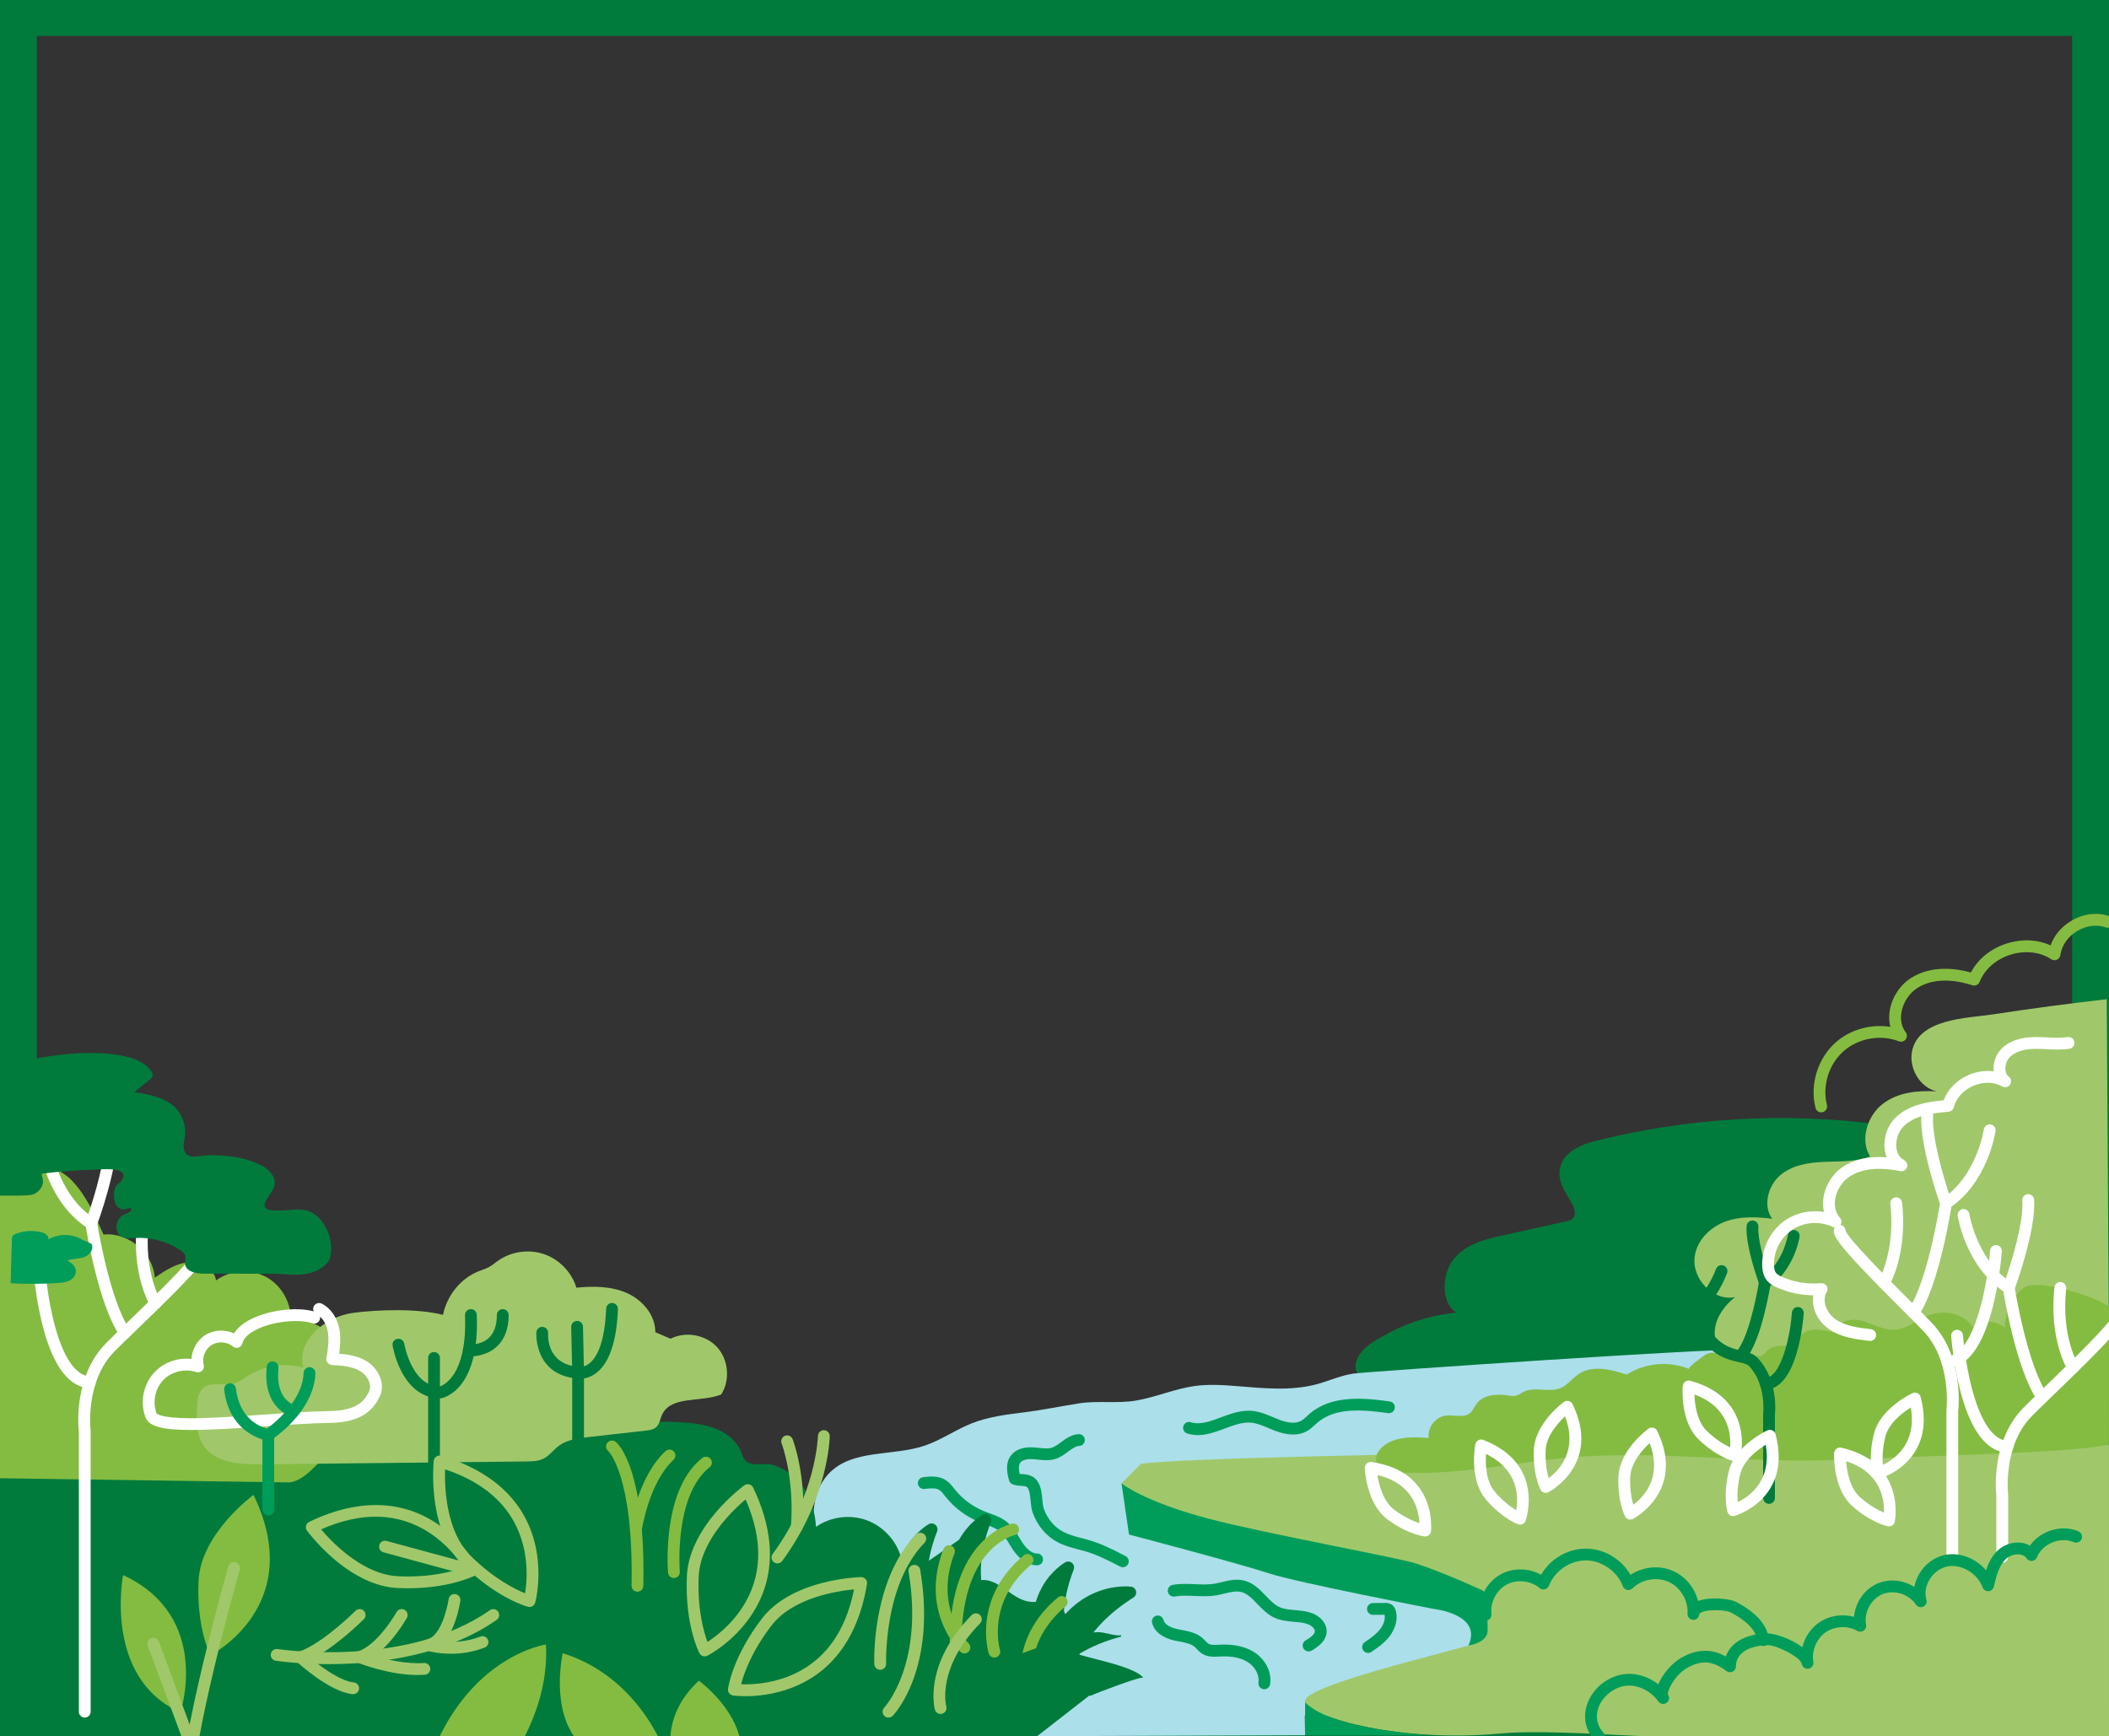 <?xml version="1.0" encoding="UTF-8"?>
<svg xmlns="http://www.w3.org/2000/svg" xmlns:xlink="http://www.w3.org/1999/xlink" version="1.1" viewBox="0 0 1429.71 1177.07">
  <rect x="0" y="0" width="1429.71" height="1177.07" fill="#333333" stroke="none"/>
  <defs>
    <style>
      .cls-1 {
        fill: none;
      }

      .cls-2 {
        fill: #fff;
      }

      .cls-3 {
        fill: #abdfea;
      }

      .cls-4 {
        fill: #007b3c;
      }

      .cls-5 {
        fill: #a0c86a;
      }

      .cls-6 {
        fill: #84bc41;
      }

      .cls-7 {
        fill: #009d5a;
      }

      .cls-8 {
        clip-path: url(#clippath);
      }
    </style>
    <clipPath id="clippath">
      <rect class="cls-1" y="-.65" width="1429.71" height="1178.04"/>
    </clipPath>
  </defs>
  <!-- Generator: Adobe Illustrator 28.6.0, SVG Export Plug-In . SVG Version: 1.2.0 Build 709)  -->
  <g>
    <g id="fondo">
      <path class="cls-4" d="M1404.71,24.35v1127.72H25V24.35h1379.71M1429.71-.65H0v1177.72h1429.71V-.65h0Z"/>
      <g class="cls-8">
        <path class="cls-4" d="M1273.46,762.25c-64.27-8.36-129.69-4.44-192.9,11.55-10.37,2.62-22.92,8.54-23.41,20.96-.31,7.88,4.67,14.45,8.39,21.03,1.64,2.91,3.04,6.93,1.18,9.65-1.12,1.64-3.03,2.14-4.79,2.53-14.58,3.23-29.16,6.47-43.73,9.7-11.81,2.62-24.44,5.74-32.73,15.95-8.29,10.21-8.8,29.99,1.96,36.28-20.4,1.94-40.42,9.16-58.23,21-6.45,4.29-13.39,13.49-8.85,20.36,1.84,2.79,4.99,3.83,7.92,4.64,65.47,18.04,133.8,4.97,200.69-3.28,59.23-7.31,118.78-10.78,178.32-12.46,12.93-.37,28.44-2.46,34.15-16.07,2.17-5.17,2.41-11.11,2.61-16.87.69-19.51,1.38-39.02,2.06-58.53.31-8.74.58-17.79-2.17-25.92-2.95-8.73-9.02-15.4-14.9-21.76-9.82-10.61-21.42-21.97-34.7-20.32"/>
        <path class="cls-5" d="M1428.18,677.43c-25.9,2.95-51.76,6.4-77.55,10.34-16.49,2.52-50.23,2.61-54.49,25.18-2.21,11.69,5.73,24.47,16.75,26.96-12.76-.77-26.37.57-36.68,8.57-10.3,8-15.57,24.39-8.42,35.6-9.93,3.64-20.71,3.18-31.21,3.62-10.5.45-21.58,2.11-29.77,9.07-8.19,6.96-11.95,20.79-5.4,29.49-10.53-1.27-21.45-1.79-31.49,1.8-10.04,3.6-19.1,12.11-20.97,23.15-2.63,15.54,12.52,31.27,27.16,28.19-6.62,5.46-12.5,12.83-13.53,21.65-1.87,16.05,13.62,22.11,25.69,24.09,35.96,5.91,194.95-2.07,241.44-8.63"/>
        <path class="cls-3" d="M1403.32,1163.05h-838.27c-.41,0-2.49-6.88-2.64-10.41-.87-20.86-1.74-41.73-2.61-62.59-.37-8.89.53-18.72-.98-27.36-1.84-10.6-6.7-20.04-7.31-31.07-.67-12,2.44-24.75,10.95-33.23,15.96-15.91,42.57-11.1,63.97-18.16,11.25-3.71,21.08-10.8,32.09-15.18,11.28-4.49,23.48-6.03,35.53-7.53,12.55-1.56,24.94-4.12,37.28-6.08,12.86-2.05,26.09.31,39.13-1.96,13.3-2.32,25.9-7.93,39.28-9.8,9.64-1.35,19.44-.71,29.15.08,17.94,1.45,36.3,3.35,53.69-1.3,8.36-2.24,16.35-5.97,24.92-7.22,9.54-1.38,250.62-17.7,260.09-15.93,36.51,6.85-156.14,37.3-119.33,33.35,42.5-4.56,87.86-.18,130.62-.18h203.3l11.14,214.57Z"/>
        <path class="cls-5" d="M1429.71,1177.07s-210.6,5.69-334.72-.91c-34.2-1.82-61.84-2.42-76.69-1.01-68.72,6.57-128.37-10.51-133.55-21.02-5.19-10.51,97.94-34.16,114.1-39.59,3.89-1.31,7.78-14.28,7.78-14.28l-20.75-9.2s-55.76-7.88-80.39-18.39c-24.64-10.51-136.15-34.16-136.15-34.16l-9.08-32.85,12.97-13.14c41.49-7.58,656.47-13.14,656.47-13.14"/>
        <path class="cls-7" d="M760.27,1005.66l5.09,34.69s75.86,19.99,94.55,26.22c18.68,6.23,111.75,24.17,111.75,24.17,0,0,33.74,3.52,23.77,24.85,0,0,13.07-1.62,13.07-10.34,0-17.03-2.84-26.71-2.84-26.71,0,0-25.25-11.83-45.93-18.61-11.86-3.88-102.54-20.32-140.34-30.3-44.48-11.75-59.13-23.98-59.13-23.98Z"/>
        <path class="cls-4" d="M600.91,1160.67c42.63,3.69,24.97,15.06,42.63,3.69,16.69-10.75,33.42-21.52,51.08-30.61,9.73-5.01,20.25-9.95,26.1-19.2,5.84-9.25,3.92-24.26-6.44-27.76-5.49-1.85-11.57-.01-17.28-1.04-11.77-2.12-20.19-15.94-32.06-14.49-1.95.24-4.03.88-5.78,0-2.42-1.21-2.74-4.46-2.75-7.16-.02-8.17-.04-16.34-.06-24.51-12.15,8.44-24.31,16.88-36.46,25.31-.59.41-3.09-19.24-9.07-9.08-3.22-11.5-12.26-21.21-23.5-25.24-11.24-4.03-24.39-2.27-34.18,4.57-.59-11.95-4.91-23.97-13.34-32.46-4.32-4.35-9.74-7.64-15.61-9.41-5.1-1.54-11.71.35-16.3-1.4-4.74-1.81-4.52-6.75-7.05-10.84-2.79-4.52-7.04-8.17-11.71-10.64-8.05-4.25-17.33-5.45-26.41-6.05-18.72-1.23-37.58-.16-56.04,3.14-9.23,1.65-18.36,3.85-27.33,6.6-7.49,2.3-17.64,1.36-23.99,6.36-2.51,1.98-4.59,5.02-7.77,5.32-5.08.47-7.95-6.2-12.86-7.58-3.67-1.03-7.38,1.12-11.04,2.2-9.61,2.82-20.92-3.01-24.2-12.48-4.01,4.99-8.26,10.16-14.16,12.64-5.9,2.47-13.92,1.15-16.85-4.54-3.25,5.42-11.27-.29-17.58-.64-5.65-.32-10.21,4.19-14.88,7.39-12.08,8.29-44.42,8.99-56.86.29-5.03-3.51-8.51-8.82-11.29-14.29-.76,6.25-7.75,10.93-13.82,9.25-5.59-1.55-8.95-7.06-13.25-10.96-4.3-3.9-12.2-5.72-15.15-.73-1.91,3.23-1.31,8.62-4.94,9.58-1.62.43-3.27-.41-4.9-.78-3.8-.86-7.68.84-11.08,2.75-3.71,2.08-7.26,4.46-10.6,7.11-1.5,1.19-2.99,2.45-4.79,3.1-1.62.58-3.38.62-5.09.59-18.66-.31-37.3-6.46-55.47,2.1-3.29,1.55-17.65.22-16.07-3.05l-.64,178.92,588.85-5.96Z"/>
        <path class="cls-6" d="M1429.71,885.81c-8.13-6.27-48.52-19.91-58.04-12.55-4.27,3.3-7.64,7.88-9.69,12.86-.68,1.64-4.31,12.75-2.18,13.9-3.58-1.93-7.33-3.8-11.39-4.08-4.05-.28-8.51,1.42-10.34,5.05-4.34-8.68-15.4-12.23-25-10.79-9.62,1.44-16.34,8.53-25.27,10.78-8.11,2.05-16.55-2.52-23.96-5.12-7.55-2.65-18.58-.82-19.47,7.7-6.13-1.21-13.22-3.33-19.18-1.26-4.28,1.49-11.43,10.01-15.43,10.02-3.67.01-7.64.12-10.55,2.36-1.97,1.51-3.34,3.94-5.71,4.66-2.45.75-5.01-.59-7.21-1.92-2.66-1.61-5.84-3.33-8.7-2.11-5.85,2.49-6.93,3.33-13.03,2.24-3.45-.62-4.58-.89-7.8.53-1.43.63-13.29,9.36-11.66,10.04-13.61-5.62-29.92-4.16-42.32,3.79-10.48-3.37-22.57-6.58-31.93-.78-3.66,2.27-6.44,5.7-9.92,8.24-9,6.54-19.66-.56-28.97,4.72-1.46.83-2.84,1.87-4.48,2.23-1.5.33-3.07.05-4.59-.19-7.83-1.23-17.17-.84-21.89,5.53-1.54,2.08-2.46,4.67-4.45,6.33-4.36,3.64-10.93.99-16.55,1.73-7,.92-12.49,8.21-11.45,15.19-11.61-.93-25.03-1.18-32.8,7.5-1.58,1.76-2.86,3.95-2.91,6.31-.12,5.27,5.73,8.77,10.99,9.2,37.77,3.09,74.58-4.96,111.94-9,64.04-6.93,128.64,3.89,192.93.7,54.8-2.72,154.46-4.26,180.99-10.24"/>
        <path class="cls-6" d="M0,785.78c13.83-3.63,38.63,4.1,48.55,14.4,9.92,10.3,15.85,23.7,21.58,36.8,16.81-1.75,33.61,12.36,34.8,29.22,6.88-4.7,14.15-9.56,22.44-10.37,8.29-.81,17.77,3.99,19.12,12.21,9.69-7.08,23.5-7.99,34.03-2.24,10.53,5.75,17.24,17.86,16.52,29.84,13.26-2.79,27.93,5.95,31.78,18.94,2.25,7.58,1.19,16.03,4.53,23.19,1.85,3.96,4.93,7.24,6.73,11.22,5.07,11.19-1.71,24.88-11.94,31.68-10.23,6.8-19.66,22.92-31.86,24.36l-196.29-2.85"/>
        <path class="cls-5" d="M444.23,903.18c.11-11.59-8.69-21.88-19.29-26.57-10.6-4.69-22.65-4.74-34.19-3.62-3.17-10.44-11.58-19.16-21.9-22.71-10.32-3.55-22.31-1.85-31.23,4.43-2.09,1.47-4.04,3.18-6.29,4.39-2.04,1.09-4.27,1.74-6.42,2.58-12.72,4.94-21.83,16.53-24.61,29.76-16.45-4.37-43.82-3.67-61.02-1.36-18.77,2.52-38.69,18.9-33.54,37.13-12.41-3.54-26.28-1.55-37.2,5.33-3.14,1.98-6.13,4.38-9.72,5.37-7.01,1.94-15.7-1.63-21.14,3.2-3.46,3.07-3.9,8.22-4.09,12.84-.37,8.89-.58,18.45,4.31,25.9,7.85,11.96,24.66,13.06,38.97,12.91,60-.65,120.01-1.3,180.01-1.95,3.87-.04,7.88-.12,11.36-1.82,4.12-2.01,6.87-6,10.55-8.74,5.71-4.25,13.14-5.18,20.21-5.98,12.86-1.45,25.72-2.89,38.58-4.34,2.68-.3,5.57-.7,7.49-2.59,2.06-2.03,2.4-5.16,3.55-7.81,5.88-13.66,26.49-8.57,40.28-14.12,6.19-9.71,5.02-23.51-2.72-32.03-7.74-8.52-21.36-11.01-31.62-5.78"/>
        <path class="cls-2" d="M129.64,969.47c-19.61,0-29.35-2.42-31.22-9.18-3.68-10.35-1-22.55,6.69-30.4,6.35-6.49,15.72-9.62,24.68-8.56.38-6.45,3.82-12.7,9.34-16.19,5.79-3.67,13.35-3.98,19.51-1.15,2.11-3.38,5.53-6.41,10.11-8.93,12.25-6.74,31.83-9.34,43.93-6.01-.48-1.06-.5-2.32.06-3.45.99-1.98,3.39-2.78,5.37-1.79,6.27,3.14,10.81,9.93,12.12,18.17.85,5.34.38,10.73-.33,15.74,6.17.52,13.05,1.61,18.9,5.27,7.59,4.75,12.98,15.34,8.46,24.17-4.32,8.44-11.67,17.11-33.36,17.47-13.33.22-29.44,1.35-45.03,2.44-20.65,1.44-36.89,2.4-49.23,2.4ZM126.4,929.14c-5.76,0-11.6,2.27-15.59,6.34-5.54,5.66-7.52,14.81-4.82,22.25.05.13.09.27.12.4.17.28,2.5,3.28,22.78,3.37,13.79.07,31.89-1.2,49.41-2.42,15.69-1.1,31.91-2.23,45.45-2.45,19.81-.33,23.92-8.34,26.37-13.12,2.34-4.57-1.06-10.91-5.58-13.74-5.57-3.49-12.98-3.96-19.53-4.38-1.12-.07-2.17-.62-2.87-1.5-.7-.88-1-2.01-.83-3.13.93-5.84,1.89-11.88.99-17.53-.71-4.45-2.64-8.22-5.34-10.61.12.65.08,1.34-.15,2.01-.72,2.09-2.99,3.2-5.08,2.48-8.76-3.01-27.37-1.54-39.14,4.94-3.25,1.79-7.33,4.75-8.27,8.68-.32,1.35-1.32,2.44-2.64,2.87-1.32.44-2.77.15-3.83-.74-3.92-3.3-10.13-3.72-14.46-.98-4.33,2.74-6.6,8.54-5.29,13.49.38,1.42-.06,2.94-1.14,3.95-1.08,1-2.62,1.34-4.02.87-2.1-.71-4.32-1.05-6.56-1.05Z"/>
        <g>
          <path class="cls-7" d="M181.88,1027.3c-2.21,0-4-1.79-4-4v-50.51c0-1.35.68-2.6,1.8-3.34.25-.17,25.4-17.04,26.15-38.71.08-2.21,1.96-3.9,4.14-3.86,2.21.08,3.94,1.93,3.86,4.14-.77,22.33-21.57,39.19-27.95,43.85v48.44c0,2.21-1.79,4-4,4Z"/>
          <path class="cls-7" d="M199.18,960.59c-.26,0-.53-.03-.79-.08-.21-.04-20.54-4.51-17.6-33.96.22-2.2,2.17-3.81,4.38-3.58,2.2.22,3.8,2.18,3.58,4.38-2.2,22,10.72,25.21,11.27,25.33,2.14.49,3.51,2.61,3.05,4.75-.4,1.87-2.04,3.16-3.88,3.16Z"/>
          <path class="cls-7" d="M181.89,976.79c-.18,0-.36-.01-.55-.04-.26-.04-25.77-3.87-29.36-34.51-.26-2.19,1.31-4.18,3.51-4.44,2.2-.26,4.18,1.31,4.44,3.51,2.85,24.34,21.72,27.4,22.52,27.52,2.18.32,3.7,2.34,3.39,4.52-.28,2-1.99,3.44-3.95,3.44Z"/>
        </g>
        <path class="cls-4" d="M298.25,948.07h-.05c-10.94-.13-20-6.53-26.18-18.5-4.42-8.55-5.82-16.96-5.88-17.32-.35-2.18,1.12-4.24,3.31-4.59,2.18-.35,4.23,1.12,4.59,3.3.03.18,1.33,7.72,5.17,15.09,4.71,9.02,10.98,13.73,18.64,14,2.16-.63,19.02-6.9,17.36-48.36-.09-2.21,1.63-4.07,3.84-4.16.05,0,.11,0,.16,0,2.13,0,3.91,1.69,3.99,3.84,2.08,51.87-23.25,56.48-24.33,56.65-.21.03-.42.05-.62.05Z"/>
        <path class="cls-4" d="M294.23,1006.18c-2.21,0-4-1.79-4-4v-81.56c0-2.21,1.79-4,4-4s4,1.79,4,4v81.56c0,2.21-1.79,4-4,4Z"/>
        <path class="cls-4" d="M318.71,919.57c-.68,0-1.11-.03-1.19-.04-2.2-.17-3.85-2.09-3.68-4.29.17-2.2,2.08-3.87,4.28-3.68.16,0,7.96.44,13.29-4.55,3.59-3.36,5.41-8.56,5.41-15.46,0-2.21,1.79-4,4-4s4,1.79,4,4c0,9.25-2.7,16.44-8.03,21.38-6.53,6.05-14.98,6.65-18.08,6.65Z"/>
        <path class="cls-4" d="M393.39,934.72c-.91,0-1.6-.08-2-.15-29.62-2.36-27.83-31.03-27.8-31.32.16-2.2,2.09-3.83,4.29-3.69,2.2.17,3.85,2.08,3.69,4.27-.15,2.17-.79,21.17,20.63,22.77.18.01.37.04.55.08.05,0,3.26.52,6.9-2.44,4.62-3.74,10.32-13.21,11.26-37.03.09-2.21,1.92-3.91,4.15-3.84,2.21.09,3.93,1.95,3.84,4.15-.86,21.85-5.77,36.39-14.59,43.23-4.3,3.33-8.43,3.96-10.92,3.96Z"/>
        <path class="cls-4" d="M391.9,990.78c-2.21,0-4-1.79-4-4v-56.18l-.67-30.98c-.05-2.21,1.7-4.04,3.91-4.08,2.23-.08,4.04,1.7,4.08,3.91l.67,31.07v56.26c0,2.21-1.79,4-4,4Z"/>
        <path class="cls-7" d="M812.05,972.93c-2.38,0-4.79-.32-7.23-1.1-2.11-.67-3.27-2.91-2.61-5.02.67-2.11,2.92-3.27,5.02-2.61,6.27,1.98,13.07-.54,20.26-3.22,6.74-2.5,13.71-5.1,21.18-4.47,5.24.44,9.89,2.4,14.39,4.3,1.51.64,2.93,1.24,4.37,1.78,6.29,2.38,11.24,2.58,14.69.62,1.31-.75,2.55-1.89,3.87-3.11.63-.58,1.25-1.16,1.9-1.71,14.62-12.53,35.65-10.85,54.22-8.29,2.19.3,3.72,2.32,3.42,4.51-.3,2.19-2.33,3.72-4.51,3.42-17.62-2.43-35.83-3.92-47.92,6.44-.57.49-1.12,1-1.68,1.51-1.52,1.4-3.23,2.99-5.34,4.19-5.62,3.2-12.85,3.17-21.48-.09-1.58-.6-3.14-1.26-4.65-1.89-4.11-1.73-7.99-3.37-11.95-3.7-5.7-.49-11.54,1.69-17.73,3.99-5.91,2.2-11.96,4.45-18.23,4.45Z"/>
        <path class="cls-7" d="M761.2,1062.53c-.62,0-1.25-.14-1.84-.45-7.21-3.73-14.66-7.59-22.39-9.98-1.88-.58-3.78-1.08-5.78-1.6-4.67-1.22-9.51-2.49-14.05-4.86-7.85-4.1-13.92-11.27-17.09-20.18-.86-2.41-1.13-5.28-1.4-8.05-.38-3.96-.81-8.45-2.89-9.49-.81-.4-2.09-.48-3.46-.57-1.82-.11-3.88-.24-5.96-1.12-1.13-.48-1.98-1.45-2.3-2.63-1.48-5.4-2.5-11.6,1.12-16.61,3.09-4.27,8.58-6.25,15.92-5.7,1.06.08,2.13.19,3.19.31,3.22.35,6.27.68,8.82-.14,2.05-.66,4.06-2.14,6.19-3.71,3.3-2.44,7.04-5.2,11.95-5.44,2.21-.1,4.08,1.6,4.19,3.8.11,2.21-1.6,4.08-3.8,4.19-2.49.12-4.85,1.86-7.58,3.88-2.43,1.8-5.19,3.84-8.5,4.89-4.17,1.33-8.39.88-12.12.47-.98-.11-1.95-.21-2.92-.28-2.03-.15-6.95-.21-8.84,2.41-1.31,1.81-1.08,4.67-.45,7.57.5.05,1.05.09,1.6.12,2,.13,4.27.27,6.53,1.4,6.05,3.02,6.73,10.15,7.28,15.88.23,2.39.45,4.66.97,6.14,2.49,7,7.2,12.6,13.26,15.76,3.74,1.95,7.93,3.05,12.37,4.21,2,.52,4.07,1.06,6.12,1.7,8.42,2.6,16.19,6.62,23.71,10.52,1.96,1.02,2.73,3.43,1.71,5.39-.71,1.37-2.11,2.16-3.55,2.16Z"/>
        <path class="cls-7" d="M702.97,1061.21c-5.9,0-11.66-3.71-16.23-10.47-.92-1.36-1.76-2.74-2.57-4.09-1.93-3.17-3.75-6.17-6.23-8.27-2.7-2.28-6.27-3.59-10.06-4.99-1.38-.51-2.81-1.03-4.21-1.61-8.81-3.64-16.63-9.5-22.59-16.94-.25-.31-.5-.62-.74-.94-1.19-1.52-2.32-2.96-3.6-3.75-2.42-1.51-6.11-1.2-9.99-.71-2.21.27-4.19-1.28-4.47-3.47-.28-2.19,1.28-4.19,3.47-4.47,4.06-.51,10.19-1.28,15.23,1.87,2.46,1.54,4.16,3.69,5.65,5.59.23.29.46.58.69.87,5.13,6.39,11.84,11.42,19.41,14.55,1.26.52,2.55,1,3.92,1.5,4.28,1.57,8.7,3.19,12.47,6.39,3.48,2.94,5.73,6.65,7.9,10.23.8,1.32,1.56,2.56,2.36,3.76,1.76,2.6,5.34,6.95,9.6,6.95.04,0,.07,0,.11,0,2.19,0,3.98,1.76,4,3.96.02,2.21-1.75,4.02-3.96,4.04-.05,0-.1,0-.15,0Z"/>
        <path class="cls-7" d="M887.09,1119.6c-1.39,0-2.73-.72-3.47-2.01-1.1-1.92-.44-4.36,1.48-5.46,4.32-2.48,6.48-4.75,6.24-6.57-.08-.62-.47-1.34-1.1-2.04-2.78-3.08-7.48-3.5-12.93-3.99-4.34-.39-8.82-.79-13-2.62-4.91-2.16-8.5-5.89-11.97-9.5-3.54-3.69-6.89-7.17-11.04-8.14-3.4-.8-7.21.12-11.25,1.1-1.88.46-3.83.93-5.83,1.25-4.91.78-9.78.57-14.48.37-4.7-.21-9.13-.4-13.4.37-2.18.38-4.25-1.06-4.64-3.23-.39-2.17,1.06-4.25,3.23-4.64,5.14-.92,10.23-.7,15.16-.48,4.5.2,8.76.38,12.87-.27,1.68-.27,3.39-.68,5.2-1.12,4.77-1.16,9.7-2.35,14.96-1.12,6.46,1.51,10.79,6.03,14.98,10.39,3.07,3.19,5.96,6.21,9.42,7.72,2.98,1.31,6.63,1.64,10.5,1.98,6.22.56,13.28,1.19,18.16,6.6,1.73,1.92,2.8,4.12,3.09,6.36,1.05,8.08-7.41,12.95-10.19,14.54-.63.36-1.31.53-1.99.53Z"/>
        <path class="cls-7" d="M857.09,1145.25c-.21,0-.42-.02-.64-.05-2.18-.35-3.67-2.4-3.32-4.58.8-5-2.29-10.74-7.51-13.94-4.58-2.81-10.79-4.04-18.46-3.65l-.75.04c-3.42.19-7.68.42-11.4-1.88-1.53-.95-2.66-2.14-3.66-3.19-.48-.51-.94-.99-1.38-1.38-2.54-2.22-6.38-2.96-10.45-3.73-1.01-.19-2.02-.38-3.01-.6-8.53-1.84-14.04-6.14-15.52-12.09-.53-2.14.78-4.31,2.92-4.84,2.14-.53,4.31.78,4.84,2.92.98,3.96,6.93,5.65,9.44,6.19.93.2,1.87.38,2.82.56,4.71.9,10.05,1.91,14.23,5.57.72.63,1.36,1.3,1.92,1.89.73.77,1.41,1.49,2.06,1.89,1.58.97,4.09.84,6.75.69l.78-.04c9.31-.47,17.06,1.16,23.04,4.82,8.04,4.93,12.54,13.78,11.22,22.02-.32,1.97-2.01,3.37-3.94,3.37Z"/>
        <path class="cls-7" d="M927.42,1120.63c-1.28,0-2.54-.61-3.31-1.76-1.24-1.83-.76-4.32,1.07-5.55,4.25-2.88,7.71-5.35,10.29-8.62,2.52-3.19,3.69-6.88,3.18-9.96l-7.89.07h-.04c-2.19,0-3.98-1.77-4-3.97-.02-2.21,1.76-4.01,3.97-4.03l8.2-.07c.96-.01,2.75-.02,4.42,1.04,1.56.99,2.59,2.62,3.08,4.86,1.21,5.55-.48,11.75-4.64,17.02-3.28,4.16-7.41,7.12-12.08,10.28-.69.47-1.47.69-2.24.69ZM939.54,1094.76h0Z"/>
        <path class="cls-2" d="M57.45,1164.44c-2.21,0-4-1.79-4-4v-190.04c-.4-3.58-3.52-37.22,18.2-59.53,3.32-3.41,8.93-8.82,15.42-15.08,14.17-13.66,43.58-42.01,45.5-47.91.16-2.07,1.88-3.69,3.99-3.69s4,1.79,4,4c0,5.61-10.3,17.08-47.94,53.36-6.44,6.21-12,11.57-15.24,14.9-19.82,20.36-16,52.89-15.96,53.22.02.17.03.33.03.5v190.27c0,2.21-1.79,4-4,4ZM132.56,848.18h0s0,0,0,0ZM132.6,847.79h0s0,0,0,0Z"/>
        <path class="cls-2" d="M61.89,833.48c-.75,0-1.5-.21-2.15-.63-26.79-17.07-32.27-50.8-32.49-52.23-.34-2.18,1.16-4.23,3.34-4.56,2.19-.34,4.22,1.16,4.56,3.34h0c.05.29,4.58,27.88,24.71,43.74,3.76-11.12,12.27-38.21,11.19-52.94-.16-2.2,1.49-4.12,3.7-4.28,2.22-.15,4.12,1.49,4.28,3.7,1.51,20.47-12.78,59.59-13.39,61.25-.42,1.14-1.33,2.02-2.47,2.41-.42.14-.85.21-1.28.21Z"/>
        <path class="cls-2" d="M84.68,907.66c-1.27,0-2.52-.6-3.3-1.73-14.82-21.52-23.1-73.62-23.45-75.83-.34-2.18,1.15-4.23,3.33-4.57,2.18-.34,4.23,1.15,4.57,3.33.08.52,8.34,52.5,22.13,72.53,1.25,1.82.79,4.31-1.03,5.56-.69.48-1.48.71-2.26.71Z"/>
        <path class="cls-2" d="M105.47,887.53c-1.33,0-2.64-.67-3.4-1.88-.54-.86-13.12-21.5-9.22-56.6.24-2.2,2.21-3.78,4.42-3.53,2.2.24,3.78,2.22,3.53,4.42-3.59,32.37,7.94,51.3,8.06,51.48,1.17,1.87.6,4.34-1.28,5.51-.66.41-1.39.61-2.11.61Z"/>
        <path class="cls-2" d="M60.85,941.23c-.1,0-.19,0-.29,0-13.84-.99-24.4-14.93-31.4-41.43-4.94-18.74-6.28-36.89-6.33-37.66-.16-2.2,1.5-4.12,3.71-4.27,2.21-.16,4.12,1.5,4.27,3.71.01.18,1.35,18.26,6.11,36.28,7.5,28.36,17.31,34.91,24.21,35.4,2.2.16,3.86,2.07,3.71,4.28-.15,2.11-1.91,3.71-3.99,3.71Z"/>
        <g>
          <path class="cls-4" d="M1199.24,1019.56c-2.21,0-4-1.79-4-4v-56.36c0-.17.01-.33.03-.5.02-.2,2.31-20.33-9.78-32.76-1.12-1.15-3.74-1.75-6.77-2.45-12.58-2.88-33.63-7.71-41.11-66.48-.28-2.19,1.27-4.19,3.46-4.47,2.19-.29,4.19,1.27,4.47,3.46,6.78,53.23,23.74,57.12,34.96,59.69,4.08.94,7.94,1.82,10.71,4.66,14.14,14.53,12.32,36.26,12.02,39.07v56.13c0,2.21-1.79,4-4,4Z"/>
          <path class="cls-4" d="M1196.41,873.46c-.43,0-.86-.07-1.28-.21-1.15-.39-2.06-1.27-2.47-2.41-.39-1.07-9.61-26.31-8.62-39.68.16-2.2,2.07-3.85,4.28-3.7,2.2.16,3.86,2.08,3.7,4.28-.58,7.83,3.49,22.34,6.38,31.19,11.03-9.89,13.61-25.48,13.64-25.65.34-2.18,2.37-3.68,4.57-3.33,2.18.34,3.67,2.38,3.34,4.56-.14.94-3.74,23.08-21.38,34.32-.65.41-1.4.63-2.15.63Z"/>
          <path class="cls-4" d="M1181.87,920.77c-.78,0-1.57-.23-2.26-.71-1.82-1.25-2.28-3.74-1.03-5.56,8.61-12.5,13.83-45.34,13.88-45.67.34-2.18,2.4-3.67,4.57-3.33,2.18.34,3.67,2.39,3.33,4.57-.22,1.42-5.56,34.97-15.19,48.97-.78,1.13-2.03,1.73-3.3,1.73Z"/>
          <path class="cls-4" d="M1146.34,893.83c-1.36,0-2.69-.7-3.44-1.96-1.13-1.89-.51-4.34,1.38-5.47.2-.12,11.88-7.43,19.03-26.11.79-2.06,3.1-3.1,5.17-2.3,2.06.79,3.09,3.1,2.3,5.17-8.24,21.5-21.83,29.77-22.4,30.11-.64.38-1.34.56-2.04.56Z"/>
          <path class="cls-4" d="M1197.07,942.19c-2.08,0-3.83-1.61-3.99-3.71-.16-2.2,1.5-4.12,3.71-4.28,11.25-.8,16.99-30.25,18-44.38.16-2.2,2.09-3.85,4.28-3.7,2.2.16,3.86,2.07,3.71,4.27-.37,5.14-4.19,50.28-25.41,51.8-.1,0-.19,0-.29,0Z"/>
        </g>
        <g>
          <path class="cls-2" d="M1357.35,1059.44c-2.21,0-4-1.79-4-4v-41.35c-.4-3.58-3.52-37.22,18.2-59.53,3.32-3.42,8.93-8.82,15.43-15.08,14.17-13.66,43.58-42.01,45.5-47.9.16-2.07,1.88-3.69,3.99-3.69s4,1.79,4,4c0,5.61-10.3,17.08-47.93,53.36-6.45,6.21-12.01,11.58-15.25,14.9-19.75,20.29-16,52.9-15.96,53.22.02.16.03.33.03.49v41.59c0,2.21-1.79,4-4,4ZM1432.46,891.87h0s0,0,0,0Z"/>
          <path class="cls-2" d="M1361.79,877.16c-.75,0-1.5-.21-2.15-.63-26.79-17.07-32.27-50.8-32.49-52.23-.34-2.18,1.16-4.23,3.34-4.56,2.19-.34,4.22,1.16,4.56,3.34h0c.05.29,4.58,27.88,24.71,43.74,3.76-11.12,12.27-38.21,11.19-52.94-.16-2.2,1.49-4.12,3.7-4.28,2.22-.14,4.12,1.49,4.28,3.7,1.51,20.47-12.78,59.59-13.39,61.25-.42,1.14-1.33,2.02-2.47,2.41-.42.14-.85.21-1.28.21Z"/>
          <path class="cls-2" d="M1384.58,951.34c-1.27,0-2.52-.6-3.3-1.73-14.82-21.52-23.1-73.62-23.45-75.83-.34-2.18,1.15-4.23,3.33-4.57,2.18-.34,4.23,1.15,4.57,3.33.08.52,8.34,52.5,22.13,72.53,1.25,1.82.79,4.31-1.03,5.56-.69.48-1.48.71-2.26.71Z"/>
          <path class="cls-2" d="M1405.36,931.2c-1.33,0-2.63-.67-3.39-1.88-.54-.86-13.12-21.5-9.22-56.6.25-2.2,2.21-3.78,4.42-3.53,2.2.24,3.78,2.22,3.53,4.42-3.57,32.16,7.95,51.3,8.07,51.49,1.16,1.88.58,4.34-1.29,5.5-.66.41-1.39.6-2.11.6Z"/>
          <path class="cls-2" d="M1360.75,984.91c-.1,0-.19,0-.29,0-13.84-.99-24.4-14.93-31.4-41.43-4.94-18.74-6.28-36.89-6.33-37.66-.16-2.2,1.5-4.12,3.71-4.27,2.22-.16,4.12,1.5,4.28,3.7.01.18,1.35,18.26,6.11,36.28,7.5,28.36,17.31,34.91,24.21,35.4,2.2.16,3.86,2.07,3.71,4.28-.15,2.11-1.91,3.71-3.99,3.71Z"/>
        </g>
        <g>
          <path class="cls-2" d="M1323.49,1059.44c-2.21,0-4-1.79-4-4v-98.99c0-.16,0-.32.03-.48.04-.32,3.67-32.98-15.42-53.29-3.12-3.32-8.5-8.69-14.72-14.9-36.33-36.27-46.28-47.73-46.28-53.31,0-2.21,1.79-4,4-4s3.85,1.64,3.99,3.72c1.79,5.84,30.23,34.24,43.94,47.93,6.27,6.26,11.68,11.67,14.9,15.08,20.97,22.32,17.95,55.95,17.56,59.47v98.77c0,2.21-1.79,4-4,4ZM1251.11,834.47h0s0,0,0,0Z"/>
          <path class="cls-2" d="M1319.21,819.76c-.43,0-.86-.07-1.27-.21-1.17-.39-2.09-1.3-2.5-2.45-.59-1.65-14.37-40.75-12.92-61.2.16-2.2,2.07-3.86,4.27-3.71,2.2.16,3.86,2.07,3.71,4.27-1.04,14.68,7.08,41.58,10.75,52.82,19.31-15.92,23.59-43.29,23.63-43.58.33-2.18,2.37-3.7,4.54-3.37,2.19.33,3.69,2.36,3.37,4.54-.21,1.43-5.5,35.14-31.38,52.22-.66.44-1.43.66-2.2.66Z"/>
          <path class="cls-2" d="M1297.2,893.93c-.76,0-1.53-.22-2.21-.67-1.84-1.22-2.34-3.71-1.12-5.55,13.33-20.05,21.3-72.04,21.38-72.56.33-2.18,2.36-3.69,4.55-3.36,2.18.33,3.69,2.37,3.36,4.55-.33,2.21-8.33,54.28-22.63,75.79-.77,1.16-2.04,1.79-3.33,1.79Z"/>
          <path class="cls-2" d="M1277.13,873.8c-.7,0-1.41-.19-2.06-.58-1.89-1.14-2.5-3.59-1.37-5.48.14-.24,11.25-19.4,7.8-51.56-.24-2.2,1.35-4.17,3.55-4.4,2.2-.24,4.17,1.35,4.4,3.55,3.76,35.06-8.38,55.67-8.9,56.53-.75,1.25-2.07,1.94-3.43,1.94Z"/>
          <path class="cls-2" d="M1320.21,927.51c-2.08,0-3.83-1.6-3.99-3.71-.16-2.2,1.49-4.12,3.69-4.28,19.88-1.47,27.92-53.54,29.16-71.67.15-2.2,2.04-3.88,4.26-3.72,2.2.15,3.87,2.06,3.72,4.26-.05.76-1.34,18.91-6.11,37.63-6.76,26.52-17,40.47-30.44,41.47-.1,0-.2.01-.3.01Z"/>
        </g>
        <path class="cls-6" d="M171.85,1013.47s-35.8,26.17-37.26,58.32c-1.46,32.15,8.04,50.41,8.04,50.41,0,0,65.76-33.34,29.22-108.73Z"/>
        <path class="cls-5" d="M477.69,1122.96c-1.45,0-2.84-.79-3.55-2.16-.41-.79-9.98-19.6-8.48-52.44.64-14.05,7.61-29.14,20.15-43.65,9.32-10.78,18.37-17.44,18.75-17.72.96-.7,2.18-.94,3.33-.65,1.15.29,2.12,1.07,2.63,2.14,10.87,22.43,19.49,55.67-1.19,86.6-12.31,18.42-29.12,27.08-29.83,27.44-.58.29-1.2.43-1.81.43ZM505.43,1016.54c-3.37,2.85-8.52,7.54-13.69,13.53-7.87,9.13-17.39,23.24-18.09,38.65-1.01,22.21,3.42,37.63,5.95,44.45,5.35-3.46,15.44-10.99,23.25-22.8,13.98-21.11,14.84-45.92,2.58-73.83Z"/>
        <path class="cls-2" d="M1030.47,1033.64c-.44,0-.89-.07-1.34-.23-.44-.16-10.84-3.95-21.84-16.87-11.54-13.56-7.33-36.41-7.15-37.37.22-1.17.95-2.17,1.99-2.75s2.28-.66,3.38-.23c42.24,16.33,28.85,54.45,28.71,54.83-.59,1.62-2.12,2.63-3.76,2.63ZM1007.41,985.73c-.47,6.65-.25,18.32,5.97,25.62,5.59,6.57,10.96,10.43,14.45,12.5,1.56-8.5,1.99-27.14-20.42-38.12Z"/>
        <path class="cls-2" d="M966.13,1041.66c-.15,0-.3,0-.46-.03-.46-.05-11.45-1.41-25.08-11.52-14.29-10.61-15.34-33.83-15.38-34.81-.04-1.19.44-2.33,1.32-3.12s2.07-1.15,3.24-.99c44.84,6.41,40.36,46.56,40.31,46.96-.25,2.02-1.97,3.51-3.96,3.51ZM933.77,1000.06c1.03,6.58,3.88,17.91,11.58,23.62,7,5.2,13.06,7.73,16.89,8.94-.38-8.62-4.15-26.91-28.48-32.57Z"/>
        <path class="cls-2" d="M1176.07,990.72c-.31,0-.63-.04-.95-.11-.45-.11-11.19-2.82-23.45-14.56-12.86-12.31-11-35.47-10.92-36.45.1-1.18.73-2.26,1.7-2.93s2.2-.89,3.34-.58c43.69,11.95,34.24,51.22,34.14,51.62-.46,1.81-2.09,3.02-3.87,3.02ZM1148.66,945.39c.2,6.66,1.62,18.25,8.55,24.88,6.3,6.03,12,9.3,15.65,10.98.69-8.6-.76-27.22-24.2-35.86Z"/>
        <path class="cls-2" d="M1174.91,1027.86c-1.73,0-3.33-1.13-3.84-2.88-.13-.45-3.14-11.1.9-27.58,4.24-17.29,25.24-27.25,26.13-27.67,1.07-.5,2.32-.5,3.39,0,1.07.5,1.87,1.46,2.17,2.61,11.47,43.81-27.27,55.25-27.66,55.36-.36.1-.73.15-1.08.15ZM1197.02,979.47c-5.67,3.5-15,10.52-17.29,19.83-2.08,8.47-2.07,15.04-1.7,19.04,7.8-3.69,23.2-14.25,18.98-38.87Z"/>
        <path class="cls-2" d="M1273.26,1002.61c-1.73,0-3.33-1.13-3.84-2.88-.13-.45-3.14-11.1.9-27.58,4.24-17.29,25.23-27.25,26.13-27.67,1.07-.5,2.32-.5,3.39,0,1.07.5,1.87,1.46,2.17,2.61,11.47,43.81-27.27,55.25-27.66,55.36-.36.1-.73.15-1.08.15ZM1295.38,954.22c-5.67,3.5-15,10.52-17.29,19.83-2.06,8.38-2.04,14.99-1.68,19.03,7.8-3.7,23.17-14.27,18.96-38.86Z"/>
        <path class="cls-2" d="M1280.57,1034.83c-.26,0-.53-.03-.79-.08-.46-.09-11.29-2.37-24.02-13.59-13.35-11.78-12.43-35-12.39-35.98.06-1.18.63-2.28,1.58-3,.95-.72,2.16-.98,3.32-.71,44.13,10.16,36.3,49.79,36.21,50.19-.4,1.88-2.06,3.17-3.91,3.17ZM1251.5,990.64c.47,6.65,2.36,18.17,9.55,24.51,6.47,5.71,12.34,8.76,16.08,10.31.34-8.63-1.89-27.15-25.63-34.83Z"/>
        <path class="cls-2" d="M1047.86,1012.1c-1.45,0-2.84-.79-3.55-2.16-.21-.41-5.24-10.28-4.47-27.23.81-17.78,19.47-31.62,20.27-32.21.96-.7,2.18-.94,3.33-.65,1.15.29,2.12,1.07,2.63,2.14,19.75,40.76-16.04,59.49-16.4,59.68-.58.29-1.2.43-1.81.43ZM1060.95,960.26c-4.88,4.54-12.68,13.23-13.11,22.81-.4,8.71.89,15.15,2.03,19.01,6.93-5.14,19.99-18.48,11.08-41.82Z"/>
        <path class="cls-2" d="M1105.19,1030.2c-1.45,0-2.84-.79-3.55-2.16-.21-.41-5.24-10.28-4.47-27.23.81-17.78,19.47-31.62,20.27-32.21.96-.7,2.18-.94,3.33-.65,1.15.29,2.12,1.07,2.63,2.14,19.75,40.76-16.04,59.49-16.4,59.68-.58.29-1.2.43-1.81.43ZM1118.28,978.37c-4.88,4.54-12.68,13.23-13.11,22.81-.39,8.62.91,15.1,2.05,19,6.94-5.15,19.97-18.49,11.07-41.8Z"/>
        <path class="cls-5" d="M505.3,1149.93c-4.94,0-8.07-.42-8.38-.47-2.17-.31-3.69-2.31-3.4-4.48.12-.88,3.07-21.78,23.13-47.82,8.58-11.14,22.95-19.51,41.54-24.2,13.82-3.48,25.05-3.75,25.52-3.76.03,0,.05,0,.08,0,1.16,0,2.26.5,3.02,1.38.78.9,1.12,2.09.93,3.26-3.96,24.61-15.96,56.78-50.64,70.26-12.48,4.85-24.25,5.84-31.79,5.84ZM502.37,1141.86c6.37.24,18.95-.15,32.13-5.34,23.55-9.27,38.49-29.11,44.46-58.99-11.74,1.09-41.46,5.68-55.96,24.51-13.57,17.62-18.78,32.79-20.62,39.82Z"/>
        <path class="cls-5" d="M358.96,1089.47c-.34,0-.68-.04-1.02-.13-.86-.22-21.22-5.77-44.55-28.93-9.98-9.91-16.49-25.21-18.81-44.24-1.73-14.15-.59-25.32-.54-25.79.12-1.18.77-2.24,1.75-2.9.99-.66,2.21-.85,3.35-.52,23.92,7.01,54.34,22.94,63.37,59.04,5.38,21.49.51,39.76.3,40.53-.49,1.78-2.1,2.95-3.86,2.95ZM301.71,996.15c-.38,11.79.45,41.85,17.31,58.59,15.78,15.66,30.18,22.73,36.93,25.44,1.03-6.29,2.22-18.82-1.28-32.54-6.25-24.53-24.06-41.83-52.97-51.49Z"/>
        <path class="cls-5" d="M276.4,1076.78c-2.23,0-4.53-.05-6.9-.16-14.05-.64-29.14-7.61-43.65-20.15-10.78-9.32-17.44-18.37-17.72-18.75-.7-.96-.94-2.18-.65-3.33.29-1.15,1.07-2.12,2.14-2.63,22.43-10.87,55.67-19.49,86.6,1.19,18.42,12.31,27.08,29.12,27.44,29.83.99,1.96.22,4.35-1.72,5.36-.73.38-16.97,8.64-45.54,8.64ZM217.69,1036.85c2.85,3.37,7.54,8.52,13.53,13.69,9.13,7.87,23.24,17.39,38.65,18.09,22.33,1.02,37.68-3.41,44.46-5.94-3.46-5.35-10.99-15.44-22.81-23.27-21.11-13.97-45.92-14.84-73.83-2.58ZM211.37,1035.37h0,0Z"/>
        <path class="cls-6" d="M83.44,1067.84s-13.6,69.71,38.86,93.09c0,0,21.78-64.89-38.86-93.09Z"/>
        <path class="cls-5" d="M126.11,1224.84c-2.15,0-3.93-1.71-4-3.88-1.17-39.62,31.32-154.17,32.71-159.03.61-2.13,2.82-3.36,4.94-2.75,2.12.61,3.36,2.82,2.75,4.94-.33,1.18-33.54,118.21-32.4,156.6.07,2.21-1.67,4.05-3.88,4.12-.04,0-.08,0-.12,0Z"/>
        <path class="cls-5" d="M129.88,1188.25c-1.62,0-3.15-1-3.75-2.61l-25.9-69.87c-.77-2.07.29-4.37,2.36-5.14,2.07-.77,4.37.29,5.14,2.36l25.9,69.87c.77,2.07-.29,4.37-2.36,5.14-.46.17-.93.25-1.39.25Z"/>
        <path class="cls-5" d="M222.95,1128.22c-20.93,0-35.28-2.21-36.02-2.32-2.18-.34-3.67-2.39-3.33-4.57.34-2.18,2.4-3.67,4.57-3.33.87.14,87.52,13.13,143.94-26.36,1.81-1.27,4.3-.83,5.57.98,1.27,1.81.83,4.3-.98,5.57-30.96,21.67-70.07,28.05-97.42,29.58-5.77.32-11.25.45-16.34.45Z"/>
        <path class="cls-5" d="M239.44,1148.59c-.13,0-.27,0-.4-.02-15.77-1.58-37.02-21.23-37.92-22.07-1.03-.96-1.48-2.4-1.18-3.78.3-1.38,1.3-2.5,2.64-2.94,15.92-5.3,38.18-27.48,38.4-27.7,1.56-1.56,4.09-1.57,5.66,0s1.57,4.09,0,5.66c-.86.86-18.91,18.84-35.34,27.03,7.52,6.19,19.9,14.98,28.52,15.84,2.2.22,3.8,2.18,3.58,4.38-.21,2.06-1.95,3.6-3.98,3.6Z"/>
        <path class="cls-5" d="M283.19,1135.6c-19.76,0-39.95-8.06-40.87-8.43-1.56-.63-2.55-2.16-2.5-3.84s1.15-3.14,2.75-3.67c13.67-4.51,26.13-26.48,26.26-26.71,1.08-1.93,3.52-2.61,5.44-1.53,1.93,1.08,2.61,3.52,1.54,5.44-.46.83-9.58,16.93-21.97,25.78,8.37,2.52,21.58,5.66,33.54,4.8,2.21-.14,4.12,1.5,4.28,3.71.16,2.2-1.5,4.12-3.71,4.28-1.57.11-3.16.16-4.75.16Z"/>
        <path class="cls-5" d="M305.74,1121.17c-9.29,0-15.71-1.93-16.16-2.07-1.71-.53-2.86-2.13-2.82-3.92.05-1.79,1.28-3.33,3.01-3.78,8.91-2.27,13.47-20.92,14.37-27.27.31-2.19,2.33-3.71,4.52-3.4,2.19.31,3.71,2.33,3.41,4.51-.04.29-1.04,7.29-3.79,14.83-1.98,5.41-4.35,9.72-7.09,12.9,6.33.48,15.23.15,24.47-3.44,2.06-.8,4.38.22,5.18,2.28.8,2.06-.22,4.38-2.28,5.18-8.3,3.22-16.27,4.18-22.82,4.18Z"/>
        <g>
          <path class="cls-4" d="M720.94,1154.07s-5.96-42.23,45.29-74.41c0,0-43.19-5.8-58.55,51.93"/>
          <path class="cls-4" d="M720.94,1158.07c-1.96,0-3.67-1.44-3.95-3.44-.24-1.67-4.83-38.15,34.94-69.76-12.89,3.31-31.42,14.08-40.37,47.75-.57,2.13-2.76,3.4-4.89,2.84-2.13-.57-3.41-2.76-2.84-4.89,4.6-17.29,14.79-40.05,37.24-50.23,13.61-6.17,25.21-4.7,25.7-4.64,1.67.22,3.02,1.47,3.38,3.12.36,1.65-.36,3.34-1.78,4.24-20,12.56-33.85,28.72-40.06,46.73-4.69,13.61-3.41,23.64-3.4,23.74.29,2.18-1.24,4.2-3.42,4.5-.19.03-.37.04-.55.04Z"/>
        </g>
        <g>
          <path class="cls-4" d="M731.36,1139.17s-26.48-26.71-7.22-76.5c0,0-33.6,18.68-14,67.59"/>
          <path class="cls-4" d="M731.35,1143.16c-1.03,0-2.05-.39-2.83-1.18-1.04-1.05-22.94-23.8-12.78-65.94-6.75,9.46-12.5,26.25-1.89,52.73.82,2.05-.17,4.38-2.23,5.2-2.05.82-4.38-.17-5.2-2.23-5.91-14.75-10.73-36.36-.13-55.56,6.43-11.66,15.52-16.8,15.91-17.02,1.47-.82,3.3-.63,4.57.48,1.27,1.11,1.71,2.89,1.1,4.46-18.01,46.55,5.34,71.22,6.34,72.25,1.54,1.58,1.52,4.11-.05,5.65-.78.77-1.79,1.15-2.81,1.15Z"/>
        </g>
        <g>
          <path class="cls-4" d="M675.22,1106.92s-26.48-26.71-7.22-76.5c0,0-33.6,18.68-14,67.59"/>
          <path class="cls-4" d="M675.22,1110.91c-1.03,0-2.05-.39-2.83-1.18-1.04-1.05-22.94-23.8-12.78-65.94-6.75,9.46-12.5,26.25-1.89,52.73.82,2.05-.17,4.38-2.23,5.2-2.05.82-4.38-.17-5.2-2.23-5.91-14.75-10.73-36.36-.13-55.56,6.43-11.66,15.52-16.8,15.91-17.02,1.47-.82,3.3-.63,4.57.48,1.27,1.11,1.71,2.89,1.1,4.46-18.01,46.55,5.34,71.22,6.34,72.25,1.54,1.58,1.52,4.11-.05,5.65-.78.77-1.79,1.15-2.81,1.15Z"/>
        </g>
        <g>
          <path class="cls-4" d="M638.74,1113.33s-26.48-26.71-7.22-76.5c0,0-33.6,18.68-14,67.59"/>
          <path class="cls-4" d="M638.73,1117.32c-1.03,0-2.05-.39-2.83-1.18-1.04-1.05-22.94-23.8-12.78-65.94-6.75,9.46-12.5,26.25-1.89,52.73.82,2.05-.17,4.38-2.23,5.2-2.05.82-4.38-.17-5.2-2.23-5.91-14.75-10.73-36.36-.13-55.56,6.43-11.66,15.52-16.8,15.91-17.02,1.47-.82,3.3-.63,4.57.48,1.27,1.11,1.71,2.89,1.1,4.46-18.01,46.55,5.34,71.22,6.34,72.25,1.54,1.58,1.52,4.11-.05,5.65-.78.77-1.79,1.15-2.81,1.15Z"/>
        </g>
        <path class="cls-6" d="M647.86,1117.25c-2.21,0-4-1.79-4-4,0-20.14,3.56-48.01,20.53-66.44,10.48-11.38,21.14-13.73,21.59-13.83,2.16-.46,4.28.93,4.74,3.09.45,2.15-.92,4.27-3.07,4.73-.19.04-9.05,2.16-17.77,11.86-11.79,13.1-18.02,34.05-18.02,60.58,0,2.21-1.79,4-4,4Z"/>
        <path class="cls-6" d="M432.13,1079.08s-.05,0-.08,0c-2.21-.04-3.96-1.87-3.92-4.08,1.42-74.88-15.67-91.18-15.84-91.33-1.7-1.41-1.91-3.9-.51-5.6,1.41-1.7,3.96-1.92,5.67-.51,2.07,1.71,20.17,18.95,18.68,97.6-.04,2.18-1.82,3.92-4,3.92Z"/>
        <path class="cls-6" d="M431.09,1040.9c-.19,0-.38-.01-.57-.04-2.19-.31-3.7-2.34-3.39-4.52.2-1.42,5.21-35.1,24.01-52.5,1.62-1.5,4.15-1.4,5.65.22,1.5,1.62,1.4,4.15-.22,5.65-16.7,15.45-21.48,47.44-21.52,47.76-.29,1.99-2,3.43-3.95,3.43Z"/>
        <path class="cls-6" d="M674.08,1123.75c-1.72,0-3.3-1.11-3.82-2.84-.46-1.52-10.85-37.58,23.74-66.42,1.7-1.41,4.22-1.19,5.63.51,1.42,1.7,1.19,4.22-.51,5.63-30.42,25.36-21.59,56.66-21.2,57.98.63,2.11-.58,4.34-2.69,4.97-.38.11-.77.17-1.15.17Z"/>
        <path class="cls-6" d="M653.79,1120.94c-1,0-2.01-.38-2.78-1.13-1.14-1.11-27.71-27.61-11.42-69.61.8-2.06,3.11-3.08,5.18-2.28,2.06.8,3.08,3.12,2.28,5.18-14.32,36.92,8.57,60.02,9.55,60.99,1.57,1.55,1.6,4.08.06,5.65-.78.8-1.82,1.21-2.86,1.21Z"/>
        <path class="cls-6" d="M697.24,1152.25c-1.72,0-3.3-1.11-3.82-2.84-.46-1.52-10.85-37.58,23.74-66.42,1.7-1.41,4.22-1.19,5.63.51,1.42,1.7,1.19,4.22-.51,5.63-30.42,25.36-21.59,56.66-21.2,57.98.63,2.11-.58,4.34-2.69,4.97-.38.11-.77.17-1.15.17Z"/>
        <path class="cls-6" d="M456.85,1069.84c-2.06,0-3.81-1.58-3.98-3.67-.05-.56-1.13-14.01,1.05-30.23,3-22.26,10.46-38.24,22.18-47.49,1.74-1.37,4.25-1.07,5.62.66,1.37,1.73,1.07,4.25-.66,5.62-24.25,19.14-20.26,70.26-20.21,70.77.18,2.2-1.45,4.14-3.65,4.32-.11,0-.23.01-.34.01Z"/>
        <path class="cls-6" d="M370.09,1114.89s-52.86,7.47-78.88,78.37h54.72s26.7-34.68,24.16-78.37Z"/>
        <path class="cls-6" d="M381.49,1120.81s-15.42,68.04,40.29,74.4l30.92-2.61s-16.53-54.63-71.2-71.78Z"/>
        <path class="cls-6" d="M455.02,1186.65s-5.81-24.51,18.73-47.19c0,0,27.71,19.78,28.99,47.19"/>
        <path class="cls-4" d="M0,810.6c3.77-.23,19.64.59,23.04-1.05,3.4-1.64,6.26-5.01,6.11-8.79-.07-1.71-.73-3.35-.9-5.06,12.01-1.51,24.09-2.42,36.19-2.74,3.22-.09,24.82-2.52,17.92,7.48-.8,1.17-2.12,1.87-3.07,2.92-1.91,2.08-2.16,5.17-1.97,7.99.13,1.91.44,3.86,1.4,5.53.95,1.66,2.66,3,4.58,3.06,1.97.07,3.89-1.18,5.81-.77.06,3.45-5.27,3.58-7.3,5.69-3.47,3.64-4.09,10.43.08,13.24,2.69,1.82,6.24,1.38,9.48,1.19,10.69-.64,21.55,2.22,30.54,8.04,1.64,1.06,3.34,2.39,3.75,4.3.36,1.66-.35,3.38-.24,5.08.34,5.3,7.37,6.8,12.68,6.8,15.24.01,30.48.02,45.72.03,12.28,0,24.06,3.24,34.92-4.56,1.53-1.1,2.99-2.38,3.97-3.99,1.21-2,1.61-4.39,1.74-6.73.44-8.39-2.62-17.01-8.63-22.88-2.05-2-4.46-3.7-7.19-4.54-2.59-.8-5.34-.8-8.05-.8-5.97,0-24.29,3.6-20.8-4.98,2.7-6.64,10.2-10.82,4.28-19.27-2.27-3.23-5.82-5.33-9.43-6.93-10.61-4.71-22.3-5.82-33.8-5.64-5.86.1-13.83,3.66-16.06-3.65-1.07-3.51,1.08-8.97.8-12.78-.32-4.46-1.47-8.85-4.01-12.59-6.45-9.53-19.15-12.04-30.53-13.76,3.42-2.77,6.85-5.54,10.27-8.31.97-.79,2.02-1.7,2.2-2.94.15-1.08-.4-2.12-1.02-3.02-4.5-6.52-12.75-9.22-20.55-10.59-23.65-4.16-47.88.1-71.52,4.36.92,7.29-9.94-5.72-10.42,1.61"/>
        <path class="cls-7" d="M56.19,840.71c-6.92-4.44-16.35-4.61-23.43-.43.71-2.37-2.12-4.22-4.51-4.83-5.7-1.46-11.85-1.11-17.35.98-.89.34-1.81.76-2.33,1.56-.49.75-.52,1.69-.55,2.59-.26,9.8-.53,19.61-.79,29.41,10.58.56,21.2.52,31.78-.14,2.68-.17,5.43-.39,7.86-1.54,2.43-1.16,4.49-3.46,4.59-6.14.12-3.35-2.74-6.08-5.75-7.56,3.68-1.38,7.82-1.02,11.51-2.37,3.69-1.35,6.86-5.83,4.66-9.08"/>
        <g>
          <path class="cls-4" d="M759.99,1109.06c-10.61,2.68-20.81,6.96-30.15,12.66,9.54,3.24,36.83,8.2,44.08,15.2-4,.25-32.01,10.75-35.54,12.66-3.53,1.9-.89-3.91,0,0,.19.83.53,1.64.49,2.49-.15,3.25-4.29,24.86-7.51,24.36-27.03-4.22-92.65,2.33-119.98,1.29-4.22-.16-64.86-7.14-66.54-11.02-2.25-5.22,96.75-23.97,101.75-26.66,18.35-9.86,37.82-15.33,57.18-22.59,7.72-2.9,15.35-5.92,23.38-7.91,5.71-1.41,11.54-2.44,17.44-2.52,4.15-.05,11.84,2.93,15.41,2.03Z"/>
          <path class="cls-4" d="M618.1,1178.33c-2.44,0-4.7-.04-6.74-.11-2.83-.11-65.06-6.88-66.98-11.32-.08-.19-.14-.5.05-.87,1.86-3.63,33.39-10.83,71.29-19.16,15.54-3.42,28.97-6.37,30.63-7.26,13.29-7.14,27.44-12.08,41.13-16.86,5.28-1.84,10.74-3.75,16.11-5.76l2.77-1.04c6.67-2.52,13.57-5.12,20.66-6.88,6.72-1.66,12.3-2.47,17.55-2.53,1.82,0,4.27.51,6.83,1.08,3.21.71,6.53,1.45,8.45.97,0,0,0,0,0,0h0l.24.97s0,0-.01,0c-10.24,2.58-20.01,6.63-29.07,12.04,2.63.83,6.27,1.75,10.4,2.81,12.27,3.14,27.54,7.05,32.84,12.16l.82.79-1.13.07c-3.61.22-30.19,10.08-34.99,12.42.03.11.06.21.09.32.17.61.35,1.25.32,1.93-.13,2.93-3.62,21.75-6.92,24.45-.38.31-.77.44-1.17.38-16.36-2.55-47.3-1.13-74.6.12-14.4.66-28.16,1.29-38.58,1.29ZM744.7,1107.53s-.07,0-.1,0c-5.18.06-10.68.86-17.32,2.5-7.04,1.74-13.91,4.34-20.55,6.84l-2.77,1.04c-5.38,2.02-10.85,3.93-16.13,5.77-13.65,4.76-27.77,9.69-40.99,16.79-1.79.96-14.63,3.79-30.89,7.36-24.54,5.4-70.23,15.44-70.63,18.68,1.46,3.39,60.36,10.48,66.09,10.7,10.72.41,27.49-.37,45.24-1.18,27.35-1.25,58.34-2.68,74.8-.11.13.03.28-.08.38-.17,2.84-2.32,6.4-20.41,6.55-23.72.02-.52-.13-1.05-.28-1.62-.01-.05-.03-.1-.04-.14-.72.28-1.26.25-1.62-.09-.37-.35-.43-.97-.15-1.58s.79-.97,1.29-.92c.49.05.88.44,1.14,1.17,4.82-2.27,27.8-10.91,34.1-12.27-5.79-4.62-20.63-8.42-31.61-11.23-4.72-1.21-8.79-2.25-11.5-3.17l-1.01-.34.91-.56c8.33-5.09,17.28-9.03,26.64-11.74-1.58-.21-3.31-.6-5.02-.97-2.46-.54-4.78-1.06-6.5-1.06ZM737.11,1149.47s.2.05.68-.16c-.17-.53-.34-.62-.34-.62-.02,0-.16.1-.27.34-.11.24-.09.4-.07.44h0Z"/>
        </g>
        <path class="cls-5" d="M320.1,1068.59c-.35,0-.7-.04-1.05-.14l-59.11-16.04c-2.13-.58-3.39-2.78-2.81-4.91.58-2.13,2.78-3.39,4.91-2.81l59.11,16.04c2.13.58,3.39,2.78,2.81,4.91-.48,1.78-2.1,2.95-3.86,2.95Z"/>
        <path class="cls-5" d="M527.04,1059.9c-.82,0-1.65-.25-2.37-.78-1.78-1.31-2.16-3.81-.85-5.59,29.59-40.25,30.65-79.6,30.66-79.99.04-2.21,1.9-3.94,4.07-3.93,2.21.04,3.97,1.85,3.93,4.06-.03,1.7-1.03,42.19-32.21,84.6-.78,1.07-2,1.63-3.23,1.63Z"/>
        <path class="cls-5" d="M540.2,1039c-.1,0-.2,0-.3-.01-2.2-.16-3.86-2.08-3.7-4.28,2.44-33.12-6.24-55.89-6.33-56.11-.8-2.06.22-4.38,2.27-5.18,2.06-.81,4.37.21,5.18,2.26.39.99,9.44,24.57,6.86,59.61-.15,2.1-1.91,3.71-3.99,3.71Z"/>
        <path class="cls-5" d="M602.33,1164.44c-1,0-2-.37-2.78-1.12-1.59-1.53-1.63-4.06-.11-5.65.34-.36,27.04-29.34,16.49-92.09-.37-2.18,1.1-4.24,3.28-4.61,2.17-.38,4.24,1.1,4.61,3.28,11.28,67.11-17.39,97.7-18.62,98.97-.78.81-1.83,1.22-2.88,1.22Z"/>
        <path class="cls-5" d="M596.69,1132.05c-2.14,0-3.91-1.69-3.99-3.84-.02-.58-.53-14.32,2.63-32,5.34-29.85,16.9-46.85,25.67-55.85,1.54-1.58,4.07-1.62,5.66-.08s1.62,4.07.08,5.66c-27.79,28.55-26.06,81.43-26.04,81.96.09,2.21-1.63,4.07-3.84,4.15-.05,0-.11,0-.16,0Z"/>
        <path class="cls-5" d="M637.62,1162c-1.76,0-3.36-1.16-3.85-2.94-.34-1.23-7.86-30.54,24.91-64.09,1.54-1.58,4.08-1.61,5.66-.07,1.58,1.54,1.61,4.08.07,5.66-29.37,30.08-23.19,55.35-22.91,56.41.56,2.13-.71,4.32-2.83,4.89-.35.09-.7.14-1.04.14Z"/>
        <path class="cls-7" d="M1084.29,1181.72c-1.08,0-2.17-.44-2.95-1.3-7.59-8.31-8.91-19.23-3.54-29.23,6.1-11.35,18.8-17.95,30.88-16.07,5.69.89,11.03,3.27,15.49,6.81,2.75-6.77,9.08-14.29,15.42-17.94,12.94-7.45,23.02-5.05,30.36-.94,2.8-8.04,11.12-15.13,27.95-15.67,5.12-.14,16.36,3.68,23.93,9.35,1.6-6.59,5.52-12.62,11.13-16.56,6.88-4.84,15.85-6.23,23.89-4.01.83-9.81,7.23-19.1,16.45-22.83,7.96-3.22,17.28-2.01,24.45,2.54.55-3.03,1.65-6.03,3.3-8.83,3.89-6.62,10.14-11.28,17.13-12.78,10.2-2.19,21.27,2.21,28.17,10.31,1.59-4.8,3.93-9.59,7.89-13.38,4.07-3.89,10.1-5.92,15.71-5.29,2.28.25,4.36.94,6.16,2,2.92-4.16,7.16-7.53,12.19-9.59,6.88-2.82,14.44-2.86,20.73-.11,2.03.88,2.95,3.24,2.07,5.27-.89,2.02-3.25,2.95-5.27,2.06-4.33-1.89-9.61-1.82-14.5.18-4.89,2-8.7,5.67-10.46,10.05-.55,1.38-1.83,2.34-3.31,2.49-1.48.15-2.92-.53-3.74-1.77-1.24-1.87-3.28-2.46-4.77-2.63-3.22-.36-6.96.9-9.29,3.13-4.86,4.65-6.65,12.44-8.08,18.7-.4,1.73-1.88,2.99-3.65,3.1-1.76.11-3.4-.95-4.01-2.62-3.54-9.68-14.61-16.13-24.18-14.08-4.74,1.02-9.19,4.39-11.92,9.01-2.54,4.31-3.26,9.19-1.98,13.37.58,1.91-.33,3.95-2.13,4.79-1.81.84-3.96.23-5.04-1.44-4.6-7.06-14.69-10.23-22.49-7.07-7.81,3.16-12.85,12.46-11.25,20.72.3,1.54-.33,3.1-1.6,4.01-1.27.91-2.96,1-4.31.22-6.54-3.74-15.42-3.32-21.58,1.01-6.16,4.33-9.55,12.54-8.25,19.96,0,0,0,0,0,.01.38,2.18-1.07,4.25-3.25,4.63-2.18.38-4.25-1.07-4.63-3.25,0,0,0,0,0,0-.82-4.54-16.82-12.69-23.06-12.69-.07,0-.14,0-.21,0-13.35.43-21.32,5.8-21.32,14.36,0,1.52-.86,2.9-2.22,3.58-1.36.68-2.98.53-4.19-.39-9.33-7.04-17.11-7.63-26.84-2.02-8.22,4.73-13.79,15.87-12.79,18.06,1.24,1.81.79,4.29-1.02,5.55-1.82,1.26-4.31.81-5.57-1h0c-3.84-5.53-10.11-9.46-16.77-10.5-9.79-1.53-18.78,4.85-22.59,11.95-1.77,3.3-5.09,11.86,2.4,20.05,1.49,1.63,1.38,4.16-.25,5.65-.77.7-1.73,1.05-2.7,1.05Z"/>
        <path class="cls-7" d="M1195.25,1115.92c-2.01,0-3.74-1.51-3.97-3.56-.96-8.65-10.4-15.26-18.14-19.29-2.62-1.36-15.22-2.48-20.07.23-1.05.59-1.1,1.01-1.12,1.18,0,0,0,0,0,0h0c-.16,2.2-2.07,3.86-4.27,3.71-2.2-.16-3.86-2.07-3.71-4.27h0s0,0,0-.01c.61-8.76-4.74-17.78-12.72-21.44-7.99-3.66-18.32-1.83-24.56,4.37-.97.96-2.36,1.36-3.68,1.07-1.33-.29-2.42-1.24-2.89-2.52-3.71-10.06-14.19-17.42-24.91-17.5-.06,0-.12,0-.18,0-10.66,0-21.15,7.18-24.99,17.13-.47,1.21-1.49,2.12-2.75,2.44-1.25.32-2.59.01-3.58-.83-6-5.11-15.39-6.11-22.33-2.37-6.94,3.74-11.28,12.12-10.32,19.94.27,2.19-1.29,4.19-3.48,4.46-2.21.26-4.19-1.29-4.46-3.48-1.37-11.14,4.58-22.64,14.47-27.96,8.38-4.51,18.91-4.22,27.13.42,6.14-10.73,18.1-17.82,30.54-17.73,12.33.09,24.01,7.19,30.05,17.8,8.51-5.68,19.85-6.79,29.26-2.48,8.28,3.8,14.37,11.49,16.55,20.21,7.94-3.04,21.34-1.7,25.69.56,13.78,7.16,21.32,15.74,22.4,25.5.24,2.2-1.34,4.17-3.53,4.42-.15.02-.3.02-.45.02Z"/>
        <path class="cls-6" d="M1234.62,754.13c-1.79,0-3.41-1.21-3.87-3.02-4-15.77,1.49-33.61,13.67-44.4,9.92-8.79,23.96-12.61,37.03-10.54-.91-3.61-1.01-7.52-.28-11.54,1.63-8.95,7.09-17.08,14.6-21.75,13.81-8.59,30.09-6.4,40.33-3.56,4.76-9.18,13.47-16.26,24.41-19.71,10.27-3.24,20.78-2.72,29.61,1.33,2.28-6.59,7.06-12.41,13.64-16.43,8.38-5.13,17.99-6.33,26.37-3.3,2.08.75,3.15,3.04,2.4,5.12-.75,2.08-3.04,3.15-5.12,2.4-5.99-2.17-13.28-1.2-19.48,2.6-6.2,3.79-10.38,9.84-11.18,16.16-.17,1.37-1.04,2.56-2.3,3.14-1.26.58-2.72.46-3.88-.3-7.54-5.01-17.88-6.16-27.66-3.08-9.78,3.08-17.59,9.95-20.9,18.38-.78,1.97-2.96,3-4.97,2.34-8.38-2.76-24.33-6.2-37.04,1.71-5.54,3.45-9.74,9.72-10.95,16.39-.95,5.22.06,10.1,2.84,13.73,1.09,1.42,1.1,3.4.02,4.83-1.08,1.43-2.97,1.98-4.65,1.33-12.45-4.83-27.53-2.12-37.53,6.74s-14.5,23.5-11.22,36.44c.54,2.14-.75,4.32-2.89,4.86-.33.08-.66.12-.99.12Z"/>
        <path class="cls-2" d="M1267.83,909.09c-.15,0-.3,0-.46-.03-8.61-.98-19.31-2.2-27.75-8.18-8.54-6.05-11.57-15.23-10.4-22.72-8.34-.04-16.63-1.79-24.29-5.15-2.51-1.11-5.36-2.59-7.36-5.23-1.87-2.45-2.84-5.66-2.96-9.8-.38-12.27,6.03-24.51,16.34-31.18,7.48-4.84,16.79-6.61,25.56-5.16-.68-2.81-.84-5.84-.46-8.98,1.05-8.52,6.02-16.73,12.98-21.42,7.88-5.31,17.93-7.53,29.99-6.64-.62-1.55-1.07-3.22-1.32-5.01-1.14-8.08,1.86-16.81,7.66-22.24,8.72-8.18,20.58-10.29,32.26-11.4,2.75-7.42,8.91-13.72,16.94-17.17,5.55-2.38,11.45-3.19,16.98-2.43-.04-.34-.07-.68-.09-1.03-.29-5.32,1.86-10.89,5.59-14.55,5.2-5.09,13.02-7.69,23.24-7.7h.14c2.52,0,5.04.13,7.48.25,4.81.24,9.36.47,13.77-.22,2.18-.34,4.23,1.16,4.57,3.34.34,2.18-1.16,4.23-3.34,4.57-5.22.81-10.39.55-15.4.3-2.49-.12-4.87-.24-7.2-.24-8.06.01-14,1.84-17.65,5.42-2.11,2.07-3.36,5.37-3.2,8.41.08,1.52.56,3.64,2.35,5.05,1.64,1.3,2.01,3.64.84,5.38-1.17,1.74-3.48,2.28-5.3,1.24-5.54-3.16-12.88-3.32-19.61-.42-6.74,2.89-11.67,8.32-13.19,14.52-.41,1.67-1.84,2.89-3.55,3.03-11.13.94-22.63,2.46-30.15,9.51-3.89,3.65-5.99,9.79-5.21,15.29.37,2.63,1.57,6.16,5.17,8,1.78.91,2.62,2.99,1.96,4.88-.66,1.89-2.6,3-4.57,2.6-14.74-2.98-26.41-1.65-34.68,3.92-5.02,3.38-8.75,9.56-9.51,15.75-.58,4.7.6,8.94,3.31,11.95,1.28,1.42,1.38,3.55.22,5.08-1.15,1.53-3.23,2.03-4.95,1.19-8.57-4.17-19.28-3.53-27.29,1.65-8.01,5.18-12.99,14.69-12.69,24.22.08,2.42.51,4.13,1.33,5.21.9,1.19,2.64,2.06,4.22,2.75,8.27,3.63,17.4,5.1,26.38,4.24,1.52-.15,2.98.58,3.78,1.87.8,1.29.8,2.92,0,4.21-3.58,5.8.25,14.32,5.92,18.34,6.76,4.79,15.94,5.84,24.03,6.76,2.2.25,3.77,2.23,3.52,4.43-.23,2.04-1.96,3.55-3.97,3.55Z"/>
        <path class="cls-7" d="M884.75,1154.13v22.29h84.81s-66.12-3.24-84.81-22.29Z"/>
        <polygon class="cls-3" points="738.38 1149.58 703.08 1177.07 884.75 1176.42 884.39 1158 738.38 1149.58"/>
      </g>
    </g>
  </g>
</svg>